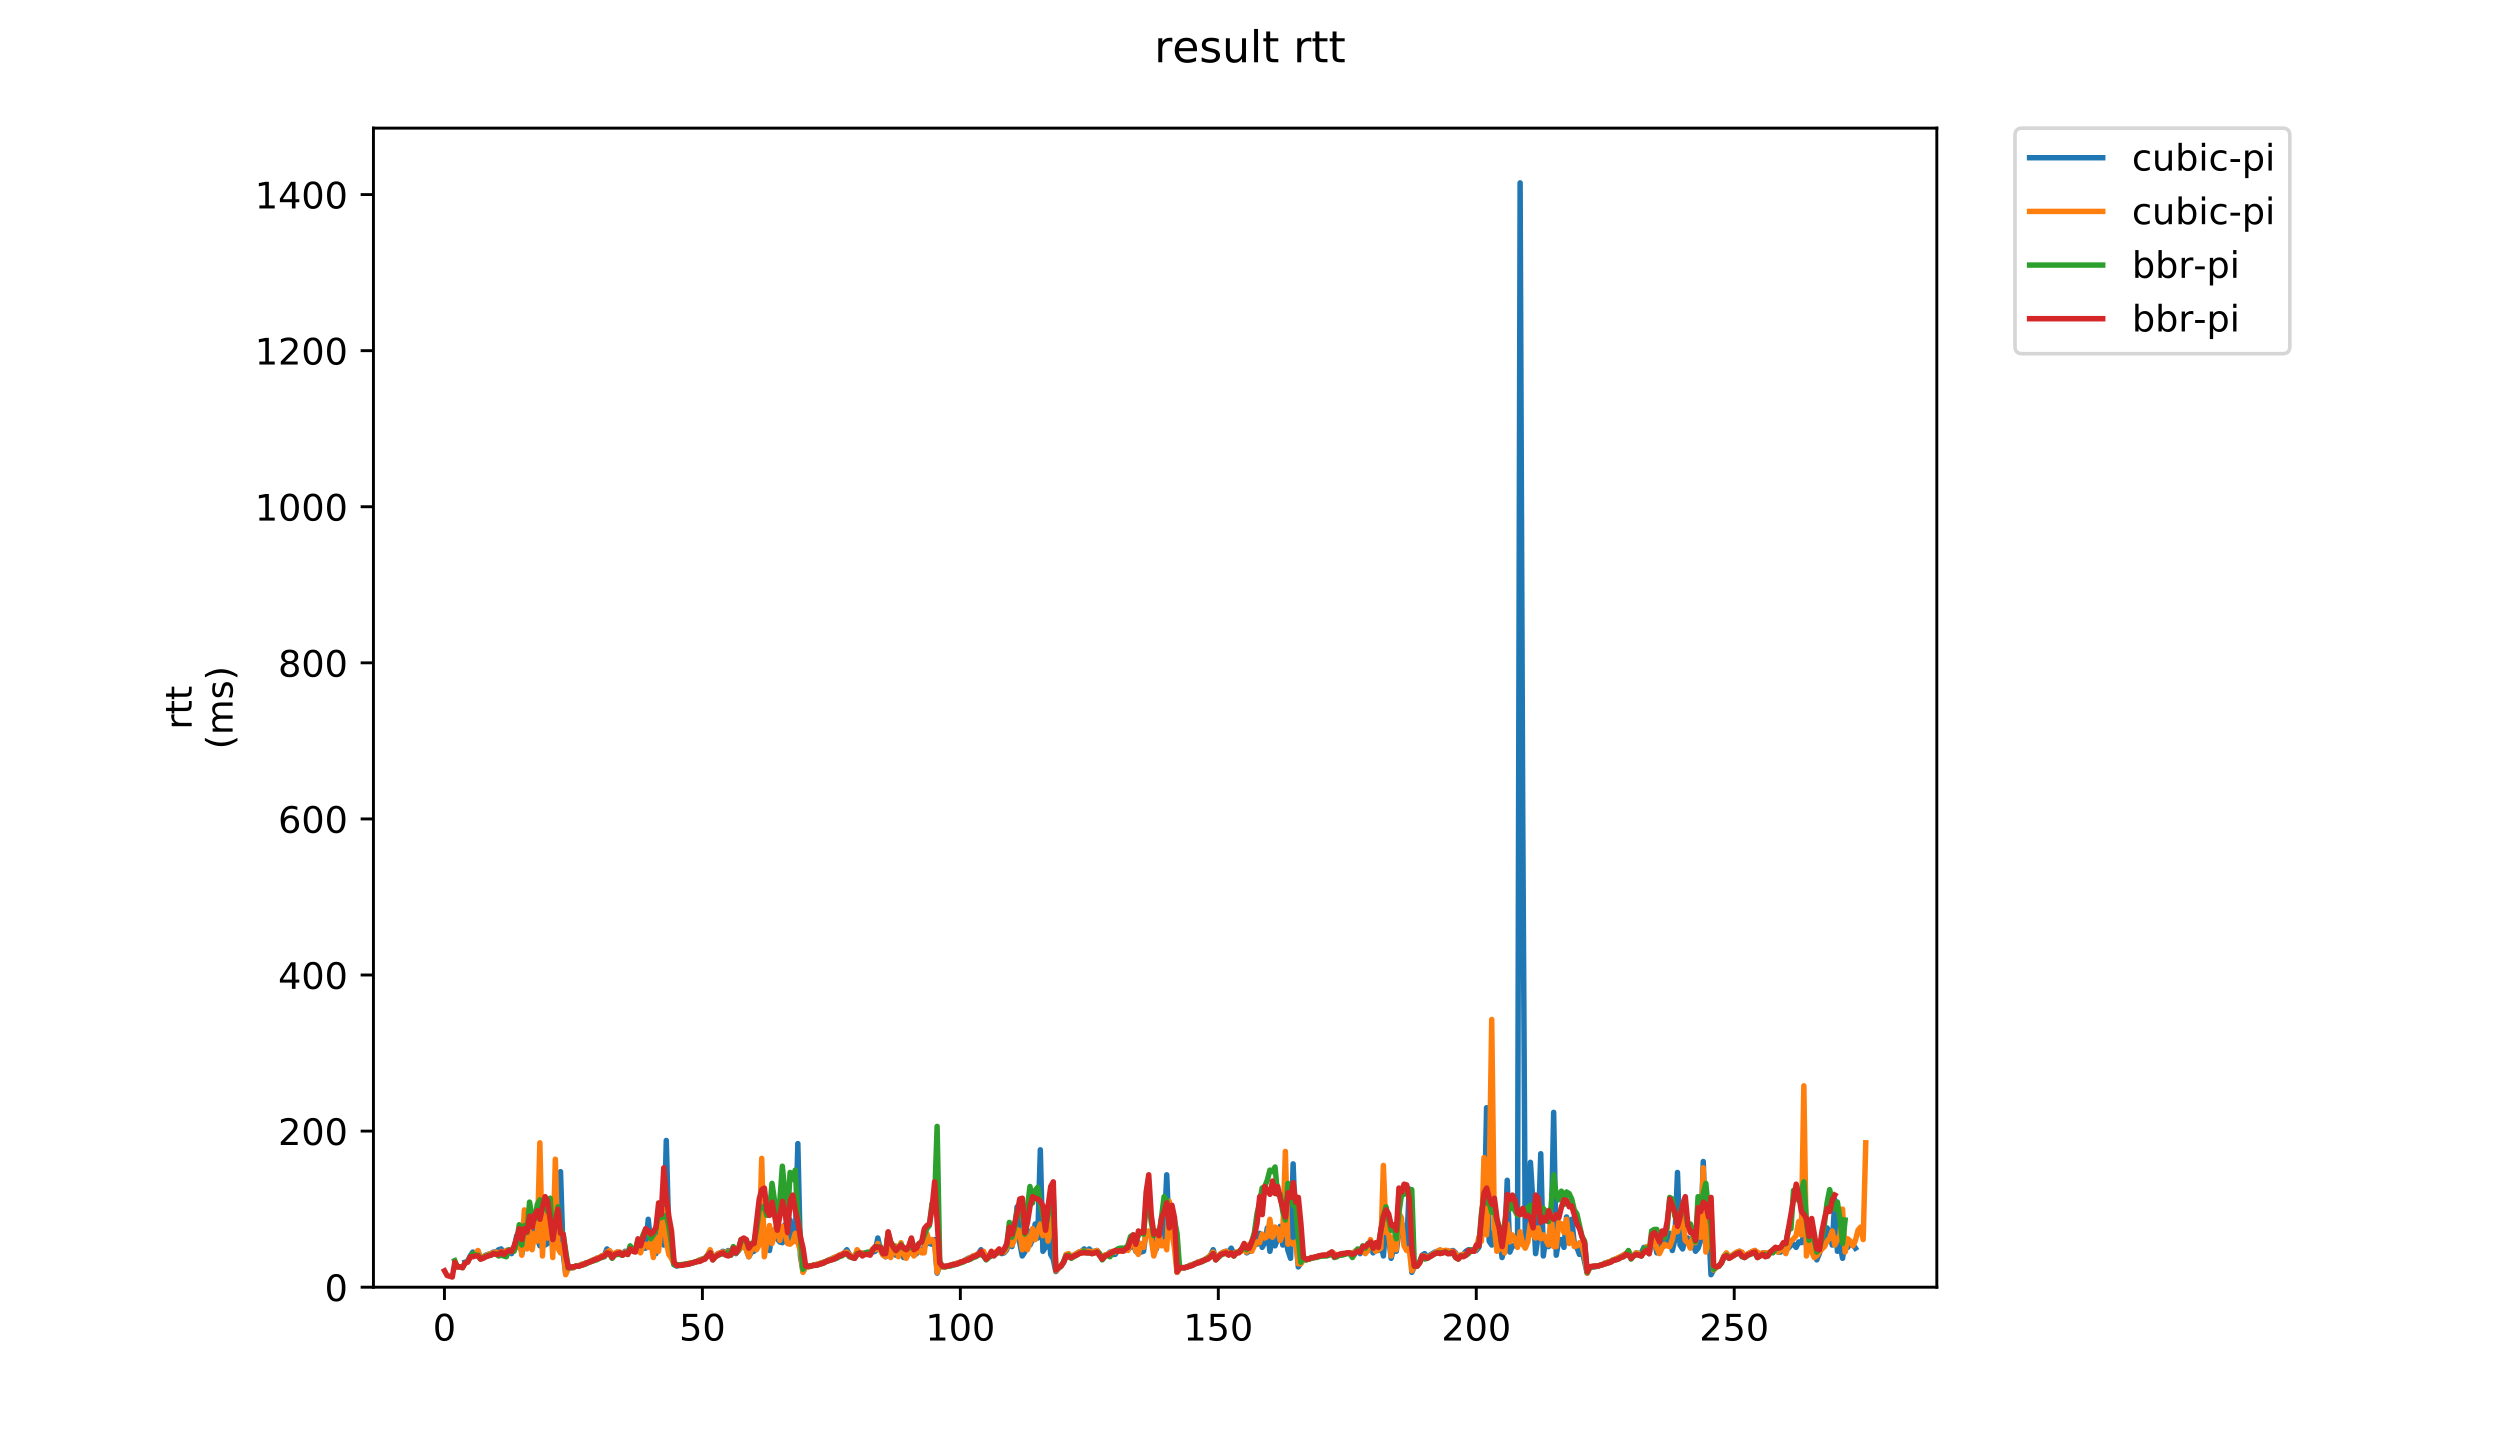 <?xml version="1.0" encoding="utf-8" standalone="no"?>
<!DOCTYPE svg PUBLIC "-//W3C//DTD SVG 1.1//EN"
  "http://www.w3.org/Graphics/SVG/1.1/DTD/svg11.dtd">
<!-- Created with matplotlib (https://matplotlib.org/) -->
<svg height="396pt" version="1.1" viewBox="0 0 684 396" width="684pt" xmlns="http://www.w3.org/2000/svg" xmlns:xlink="http://www.w3.org/1999/xlink">
 <defs>
  <style type="text/css">
*{stroke-linecap:butt;stroke-linejoin:round;}
  </style>
 </defs>
 <g id="figure_1">
  <g id="patch_1">
   <path d="M 0 396 
L 684 396 
L 684 0 
L 0 0 
z
" style="fill:#ffffff;"/>
  </g>
  <g id="axes_1">
   <g id="patch_2">
    <path d="M 102.175 352.174 
L 529.913 352.174 
L 529.913 35.062 
L 102.175 35.062 
z
" style="fill:#ffffff;"/>
   </g>
   <g id="matplotlib.axis_1">
    <g id="xtick_1">
     <g id="line2d_1">
      <defs>
       <path d="M 0 0 
L 0 3.5 
" id="m919dee6bfd" style="stroke:#000000;stroke-width:0.8;"/>
      </defs>
      <g>
       <use style="stroke:#000000;stroke-width:0.8;" x="121.598" xlink:href="#m919dee6bfd" y="352.174"/>
      </g>
     </g>
     <g id="text_1">
      <!-- 0 -->
      <defs>
       <path d="M 31.781 66.406 
Q 24.172 66.406 20.328 58.906 
Q 16.5 51.422 16.5 36.375 
Q 16.5 21.391 20.328 13.891 
Q 24.172 6.391 31.781 6.391 
Q 39.453 6.391 43.281 13.891 
Q 47.125 21.391 47.125 36.375 
Q 47.125 51.422 43.281 58.906 
Q 39.453 66.406 31.781 66.406 
z
M 31.781 74.219 
Q 44.047 74.219 50.516 64.516 
Q 56.984 54.828 56.984 36.375 
Q 56.984 17.969 50.516 8.266 
Q 44.047 -1.422 31.781 -1.422 
Q 19.531 -1.422 13.062 8.266 
Q 6.594 17.969 6.594 36.375 
Q 6.594 54.828 13.062 64.516 
Q 19.531 74.219 31.781 74.219 
z
" id="DejaVuSans-48"/>
      </defs>
      <g transform="translate(118.417 366.773)scale(0.1 -0.1)">
       <use xlink:href="#DejaVuSans-48"/>
      </g>
     </g>
    </g>
    <g id="xtick_2">
     <g id="line2d_2">
      <g>
       <use style="stroke:#000000;stroke-width:0.8;" x="192.175" xlink:href="#m919dee6bfd" y="352.174"/>
      </g>
     </g>
     <g id="text_2">
      <!-- 50 -->
      <defs>
       <path d="M 10.797 72.906 
L 49.516 72.906 
L 49.516 64.594 
L 19.828 64.594 
L 19.828 46.734 
Q 21.969 47.469 24.109 47.828 
Q 26.266 48.188 28.422 48.188 
Q 40.625 48.188 47.75 41.5 
Q 54.891 34.812 54.891 23.391 
Q 54.891 11.625 47.562 5.094 
Q 40.234 -1.422 26.906 -1.422 
Q 22.312 -1.422 17.547 -0.641 
Q 12.797 0.141 7.719 1.703 
L 7.719 11.625 
Q 12.109 9.234 16.797 8.062 
Q 21.484 6.891 26.703 6.891 
Q 35.156 6.891 40.078 11.328 
Q 45.016 15.766 45.016 23.391 
Q 45.016 31 40.078 35.438 
Q 35.156 39.891 26.703 39.891 
Q 22.75 39.891 18.812 39.016 
Q 14.891 38.141 10.797 36.281 
z
" id="DejaVuSans-53"/>
      </defs>
      <g transform="translate(185.813 366.773)scale(0.1 -0.1)">
       <use xlink:href="#DejaVuSans-53"/>
       <use x="63.623" xlink:href="#DejaVuSans-48"/>
      </g>
     </g>
    </g>
    <g id="xtick_3">
     <g id="line2d_3">
      <g>
       <use style="stroke:#000000;stroke-width:0.8;" x="262.752" xlink:href="#m919dee6bfd" y="352.174"/>
      </g>
     </g>
     <g id="text_3">
      <!-- 100 -->
      <defs>
       <path d="M 12.406 8.297 
L 28.516 8.297 
L 28.516 63.922 
L 10.984 60.406 
L 10.984 69.391 
L 28.422 72.906 
L 38.281 72.906 
L 38.281 8.297 
L 54.391 8.297 
L 54.391 0 
L 12.406 0 
z
" id="DejaVuSans-49"/>
      </defs>
      <g transform="translate(253.209 366.773)scale(0.1 -0.1)">
       <use xlink:href="#DejaVuSans-49"/>
       <use x="63.623" xlink:href="#DejaVuSans-48"/>
       <use x="127.246" xlink:href="#DejaVuSans-48"/>
      </g>
     </g>
    </g>
    <g id="xtick_4">
     <g id="line2d_4">
      <g>
       <use style="stroke:#000000;stroke-width:0.8;" x="333.329" xlink:href="#m919dee6bfd" y="352.174"/>
      </g>
     </g>
     <g id="text_4">
      <!-- 150 -->
      <g transform="translate(323.785 366.773)scale(0.1 -0.1)">
       <use xlink:href="#DejaVuSans-49"/>
       <use x="63.623" xlink:href="#DejaVuSans-53"/>
       <use x="127.246" xlink:href="#DejaVuSans-48"/>
      </g>
     </g>
    </g>
    <g id="xtick_5">
     <g id="line2d_5">
      <g>
       <use style="stroke:#000000;stroke-width:0.8;" x="403.906" xlink:href="#m919dee6bfd" y="352.174"/>
      </g>
     </g>
     <g id="text_5">
      <!-- 200 -->
      <defs>
       <path d="M 19.188 8.297 
L 53.609 8.297 
L 53.609 0 
L 7.328 0 
L 7.328 8.297 
Q 12.938 14.109 22.625 23.891 
Q 32.328 33.688 34.812 36.531 
Q 39.547 41.844 41.422 45.531 
Q 43.312 49.219 43.312 52.781 
Q 43.312 58.594 39.234 62.25 
Q 35.156 65.922 28.609 65.922 
Q 23.969 65.922 18.812 64.312 
Q 13.672 62.703 7.812 59.422 
L 7.812 69.391 
Q 13.766 71.781 18.938 73 
Q 24.125 74.219 28.422 74.219 
Q 39.75 74.219 46.484 68.547 
Q 53.219 62.891 53.219 53.422 
Q 53.219 48.922 51.531 44.891 
Q 49.859 40.875 45.406 35.406 
Q 44.188 33.984 37.641 27.219 
Q 31.109 20.453 19.188 8.297 
z
" id="DejaVuSans-50"/>
      </defs>
      <g transform="translate(394.362 366.773)scale(0.1 -0.1)">
       <use xlink:href="#DejaVuSans-50"/>
       <use x="63.623" xlink:href="#DejaVuSans-48"/>
       <use x="127.246" xlink:href="#DejaVuSans-48"/>
      </g>
     </g>
    </g>
    <g id="xtick_6">
     <g id="line2d_6">
      <g>
       <use style="stroke:#000000;stroke-width:0.8;" x="474.483" xlink:href="#m919dee6bfd" y="352.174"/>
      </g>
     </g>
     <g id="text_6">
      <!-- 250 -->
      <g transform="translate(464.939 366.773)scale(0.1 -0.1)">
       <use xlink:href="#DejaVuSans-50"/>
       <use x="63.623" xlink:href="#DejaVuSans-53"/>
       <use x="127.246" xlink:href="#DejaVuSans-48"/>
      </g>
     </g>
    </g>
   </g>
   <g id="matplotlib.axis_2">
    <g id="ytick_1">
     <g id="line2d_7">
      <defs>
       <path d="M 0 0 
L -3.5 0 
" id="me4db4a87aa" style="stroke:#000000;stroke-width:0.8;"/>
      </defs>
      <g>
       <use style="stroke:#000000;stroke-width:0.8;" x="102.175" xlink:href="#me4db4a87aa" y="352.174"/>
      </g>
     </g>
     <g id="text_7">
      <!-- 0 -->
      <g transform="translate(88.813 355.973)scale(0.1 -0.1)">
       <use xlink:href="#DejaVuSans-48"/>
      </g>
     </g>
    </g>
    <g id="ytick_2">
     <g id="line2d_8">
      <g>
       <use style="stroke:#000000;stroke-width:0.8;" x="102.175" xlink:href="#me4db4a87aa" y="309.468"/>
      </g>
     </g>
     <g id="text_8">
      <!-- 200 -->
      <g transform="translate(76.088 313.268)scale(0.1 -0.1)">
       <use xlink:href="#DejaVuSans-50"/>
       <use x="63.623" xlink:href="#DejaVuSans-48"/>
       <use x="127.246" xlink:href="#DejaVuSans-48"/>
      </g>
     </g>
    </g>
    <g id="ytick_3">
     <g id="line2d_9">
      <g>
       <use style="stroke:#000000;stroke-width:0.8;" x="102.175" xlink:href="#me4db4a87aa" y="266.763"/>
      </g>
     </g>
     <g id="text_9">
      <!-- 400 -->
      <defs>
       <path d="M 37.797 64.312 
L 12.891 25.391 
L 37.797 25.391 
z
M 35.203 72.906 
L 47.609 72.906 
L 47.609 25.391 
L 58.016 25.391 
L 58.016 17.188 
L 47.609 17.188 
L 47.609 0 
L 37.797 0 
L 37.797 17.188 
L 4.891 17.188 
L 4.891 26.703 
z
" id="DejaVuSans-52"/>
      </defs>
      <g transform="translate(76.088 270.562)scale(0.1 -0.1)">
       <use xlink:href="#DejaVuSans-52"/>
       <use x="63.623" xlink:href="#DejaVuSans-48"/>
       <use x="127.246" xlink:href="#DejaVuSans-48"/>
      </g>
     </g>
    </g>
    <g id="ytick_4">
     <g id="line2d_10">
      <g>
       <use style="stroke:#000000;stroke-width:0.8;" x="102.175" xlink:href="#me4db4a87aa" y="224.057"/>
      </g>
     </g>
     <g id="text_10">
      <!-- 600 -->
      <defs>
       <path d="M 33.016 40.375 
Q 26.375 40.375 22.484 35.828 
Q 18.609 31.297 18.609 23.391 
Q 18.609 15.531 22.484 10.953 
Q 26.375 6.391 33.016 6.391 
Q 39.656 6.391 43.531 10.953 
Q 47.406 15.531 47.406 23.391 
Q 47.406 31.297 43.531 35.828 
Q 39.656 40.375 33.016 40.375 
z
M 52.594 71.297 
L 52.594 62.312 
Q 48.875 64.062 45.094 64.984 
Q 41.312 65.922 37.594 65.922 
Q 27.828 65.922 22.672 59.328 
Q 17.531 52.734 16.797 39.406 
Q 19.672 43.656 24.016 45.922 
Q 28.375 48.188 33.594 48.188 
Q 44.578 48.188 50.953 41.516 
Q 57.328 34.859 57.328 23.391 
Q 57.328 12.156 50.688 5.359 
Q 44.047 -1.422 33.016 -1.422 
Q 20.359 -1.422 13.672 8.266 
Q 6.984 17.969 6.984 36.375 
Q 6.984 53.656 15.188 63.938 
Q 23.391 74.219 37.203 74.219 
Q 40.922 74.219 44.703 73.484 
Q 48.484 72.75 52.594 71.297 
z
" id="DejaVuSans-54"/>
      </defs>
      <g transform="translate(76.088 227.856)scale(0.1 -0.1)">
       <use xlink:href="#DejaVuSans-54"/>
       <use x="63.623" xlink:href="#DejaVuSans-48"/>
       <use x="127.246" xlink:href="#DejaVuSans-48"/>
      </g>
     </g>
    </g>
    <g id="ytick_5">
     <g id="line2d_11">
      <g>
       <use style="stroke:#000000;stroke-width:0.8;" x="102.175" xlink:href="#me4db4a87aa" y="181.351"/>
      </g>
     </g>
     <g id="text_11">
      <!-- 800 -->
      <defs>
       <path d="M 31.781 34.625 
Q 24.75 34.625 20.719 30.859 
Q 16.703 27.094 16.703 20.516 
Q 16.703 13.922 20.719 10.156 
Q 24.75 6.391 31.781 6.391 
Q 38.812 6.391 42.859 10.172 
Q 46.922 13.969 46.922 20.516 
Q 46.922 27.094 42.891 30.859 
Q 38.875 34.625 31.781 34.625 
z
M 21.922 38.812 
Q 15.578 40.375 12.031 44.719 
Q 8.5 49.078 8.5 55.328 
Q 8.5 64.062 14.719 69.141 
Q 20.953 74.219 31.781 74.219 
Q 42.672 74.219 48.875 69.141 
Q 55.078 64.062 55.078 55.328 
Q 55.078 49.078 51.531 44.719 
Q 48 40.375 41.703 38.812 
Q 48.828 37.156 52.797 32.312 
Q 56.781 27.484 56.781 20.516 
Q 56.781 9.906 50.312 4.234 
Q 43.844 -1.422 31.781 -1.422 
Q 19.734 -1.422 13.25 4.234 
Q 6.781 9.906 6.781 20.516 
Q 6.781 27.484 10.781 32.312 
Q 14.797 37.156 21.922 38.812 
z
M 18.312 54.391 
Q 18.312 48.734 21.844 45.562 
Q 25.391 42.391 31.781 42.391 
Q 38.141 42.391 41.719 45.562 
Q 45.312 48.734 45.312 54.391 
Q 45.312 60.062 41.719 63.234 
Q 38.141 66.406 31.781 66.406 
Q 25.391 66.406 21.844 63.234 
Q 18.312 60.062 18.312 54.391 
z
" id="DejaVuSans-56"/>
      </defs>
      <g transform="translate(76.088 185.15)scale(0.1 -0.1)">
       <use xlink:href="#DejaVuSans-56"/>
       <use x="63.623" xlink:href="#DejaVuSans-48"/>
       <use x="127.246" xlink:href="#DejaVuSans-48"/>
      </g>
     </g>
    </g>
    <g id="ytick_6">
     <g id="line2d_12">
      <g>
       <use style="stroke:#000000;stroke-width:0.8;" x="102.175" xlink:href="#me4db4a87aa" y="138.645"/>
      </g>
     </g>
     <g id="text_12">
      <!-- 1000 -->
      <g transform="translate(69.725 142.445)scale(0.1 -0.1)">
       <use xlink:href="#DejaVuSans-49"/>
       <use x="63.623" xlink:href="#DejaVuSans-48"/>
       <use x="127.246" xlink:href="#DejaVuSans-48"/>
       <use x="190.869" xlink:href="#DejaVuSans-48"/>
      </g>
     </g>
    </g>
    <g id="ytick_7">
     <g id="line2d_13">
      <g>
       <use style="stroke:#000000;stroke-width:0.8;" x="102.175" xlink:href="#me4db4a87aa" y="95.94"/>
      </g>
     </g>
     <g id="text_13">
      <!-- 1200 -->
      <g transform="translate(69.725 99.739)scale(0.1 -0.1)">
       <use xlink:href="#DejaVuSans-49"/>
       <use x="63.623" xlink:href="#DejaVuSans-50"/>
       <use x="127.246" xlink:href="#DejaVuSans-48"/>
       <use x="190.869" xlink:href="#DejaVuSans-48"/>
      </g>
     </g>
    </g>
    <g id="ytick_8">
     <g id="line2d_14">
      <g>
       <use style="stroke:#000000;stroke-width:0.8;" x="102.175" xlink:href="#me4db4a87aa" y="53.234"/>
      </g>
     </g>
     <g id="text_14">
      <!-- 1400 -->
      <g transform="translate(69.725 57.033)scale(0.1 -0.1)">
       <use xlink:href="#DejaVuSans-49"/>
       <use x="63.623" xlink:href="#DejaVuSans-52"/>
       <use x="127.246" xlink:href="#DejaVuSans-48"/>
       <use x="190.869" xlink:href="#DejaVuSans-48"/>
      </g>
     </g>
    </g>
    <g id="text_15">
     <!-- rtt -->
     <defs>
      <path d="M 41.109 46.297 
Q 39.594 47.172 37.812 47.578 
Q 36.031 48 33.891 48 
Q 26.266 48 22.188 43.047 
Q 18.109 38.094 18.109 28.812 
L 18.109 0 
L 9.078 0 
L 9.078 54.688 
L 18.109 54.688 
L 18.109 46.188 
Q 20.953 51.172 25.484 53.578 
Q 30.031 56 36.531 56 
Q 37.453 56 38.578 55.875 
Q 39.703 55.766 41.062 55.516 
z
" id="DejaVuSans-114"/>
      <path d="M 18.312 70.219 
L 18.312 54.688 
L 36.812 54.688 
L 36.812 47.703 
L 18.312 47.703 
L 18.312 18.016 
Q 18.312 11.328 20.141 9.422 
Q 21.969 7.516 27.594 7.516 
L 36.812 7.516 
L 36.812 0 
L 27.594 0 
Q 17.188 0 13.234 3.875 
Q 9.281 7.766 9.281 18.016 
L 9.281 47.703 
L 2.688 47.703 
L 2.688 54.688 
L 9.281 54.688 
L 9.281 70.219 
z
" id="DejaVuSans-116"/>
     </defs>
     <g transform="translate(52.448 199.594)rotate(-90)scale(0.1 -0.1)">
      <use xlink:href="#DejaVuSans-114"/>
      <use x="41.113" xlink:href="#DejaVuSans-116"/>
      <use x="80.322" xlink:href="#DejaVuSans-116"/>
     </g>
     <!-- (ms) -->
     <defs>
      <path d="M 31 75.875 
Q 24.469 64.656 21.281 53.656 
Q 18.109 42.672 18.109 31.391 
Q 18.109 20.125 21.312 9.062 
Q 24.516 -2 31 -13.188 
L 23.188 -13.188 
Q 15.875 -1.703 12.234 9.375 
Q 8.594 20.453 8.594 31.391 
Q 8.594 42.281 12.203 53.312 
Q 15.828 64.359 23.188 75.875 
z
" id="DejaVuSans-40"/>
      <path d="M 52 44.188 
Q 55.375 50.25 60.062 53.125 
Q 64.75 56 71.094 56 
Q 79.641 56 84.281 50.016 
Q 88.922 44.047 88.922 33.016 
L 88.922 0 
L 79.891 0 
L 79.891 32.719 
Q 79.891 40.578 77.094 44.375 
Q 74.312 48.188 68.609 48.188 
Q 61.625 48.188 57.562 43.547 
Q 53.516 38.922 53.516 30.906 
L 53.516 0 
L 44.484 0 
L 44.484 32.719 
Q 44.484 40.625 41.703 44.406 
Q 38.922 48.188 33.109 48.188 
Q 26.219 48.188 22.156 43.531 
Q 18.109 38.875 18.109 30.906 
L 18.109 0 
L 9.078 0 
L 9.078 54.688 
L 18.109 54.688 
L 18.109 46.188 
Q 21.188 51.219 25.484 53.609 
Q 29.781 56 35.688 56 
Q 41.656 56 45.828 52.969 
Q 50 49.953 52 44.188 
z
" id="DejaVuSans-109"/>
      <path d="M 44.281 53.078 
L 44.281 44.578 
Q 40.484 46.531 36.375 47.5 
Q 32.281 48.484 27.875 48.484 
Q 21.188 48.484 17.844 46.438 
Q 14.5 44.391 14.5 40.281 
Q 14.5 37.156 16.891 35.375 
Q 19.281 33.594 26.516 31.984 
L 29.594 31.297 
Q 39.156 29.25 43.188 25.516 
Q 47.219 21.781 47.219 15.094 
Q 47.219 7.469 41.188 3.016 
Q 35.156 -1.422 24.609 -1.422 
Q 20.219 -1.422 15.453 -0.562 
Q 10.688 0.297 5.422 2 
L 5.422 11.281 
Q 10.406 8.688 15.234 7.391 
Q 20.062 6.109 24.812 6.109 
Q 31.156 6.109 34.562 8.281 
Q 37.984 10.453 37.984 14.406 
Q 37.984 18.062 35.516 20.016 
Q 33.062 21.969 24.703 23.781 
L 21.578 24.516 
Q 13.234 26.266 9.516 29.906 
Q 5.812 33.547 5.812 39.891 
Q 5.812 47.609 11.281 51.797 
Q 16.75 56 26.812 56 
Q 31.781 56 36.172 55.266 
Q 40.578 54.547 44.281 53.078 
z
" id="DejaVuSans-115"/>
      <path d="M 8.016 75.875 
L 15.828 75.875 
Q 23.141 64.359 26.781 53.312 
Q 30.422 42.281 30.422 31.391 
Q 30.422 20.453 26.781 9.375 
Q 23.141 -1.703 15.828 -13.188 
L 8.016 -13.188 
Q 14.5 -2 17.703 9.062 
Q 20.906 20.125 20.906 31.391 
Q 20.906 42.672 17.703 53.656 
Q 14.5 64.656 8.016 75.875 
z
" id="DejaVuSans-41"/>
     </defs>
     <g transform="translate(63.646 204.995)rotate(-90)scale(0.1 -0.1)">
      <use xlink:href="#DejaVuSans-40"/>
      <use x="39.014" xlink:href="#DejaVuSans-109"/>
      <use x="136.426" xlink:href="#DejaVuSans-115"/>
      <use x="188.525" xlink:href="#DejaVuSans-41"/>
     </g>
    </g>
   </g>
   <g id="line2d_15">
    <path clip-path="url(#p8e5fc54a5f)" d="M 127.244 345.341 
L 127.95 345.128 
L 128.656 343.633 
L 129.362 342.565 
L 130.068 343.206 
L 130.773 342.352 
L 131.479 344.274 
L 132.891 343.419 
L 134.302 342.992 
L 135.008 342.565 
L 135.714 342.565 
L 136.419 341.925 
L 137.125 341.711 
L 137.831 343.419 
L 138.537 342.138 
L 139.243 342.138 
L 139.948 342.992 
L 140.654 341.711 
L 141.36 338.081 
L 142.066 337.868 
L 142.771 342.992 
L 143.477 339.789 
L 144.183 337.868 
L 144.889 339.149 
L 145.594 335.946 
L 146.3 337.868 
L 147.006 338.935 
L 147.712 340.857 
L 148.418 337.014 
L 149.123 340.644 
L 149.829 340.217 
L 150.535 335.732 
L 151.241 340.857 
L 151.946 339.576 
L 152.652 340.217 
L 153.358 320.572 
L 154.064 342.779 
L 154.769 348.331 
L 155.475 347.049 
L 156.181 346.836 
L 156.887 346.836 
L 157.593 346.409 
L 158.298 346.409 
L 159.004 345.982 
L 161.121 345.341 
L 161.827 344.914 
L 162.533 344.701 
L 163.239 344.274 
L 163.945 344.06 
L 164.65 343.633 
L 165.356 343.419 
L 166.062 341.711 
L 166.768 342.565 
L 167.473 343.847 
L 168.179 342.992 
L 168.885 342.565 
L 169.591 342.779 
L 170.296 343.419 
L 171.002 342.352 
L 171.708 343.206 
L 172.414 341.284 
L 173.12 342.138 
L 173.825 342.352 
L 174.531 340.857 
L 175.237 341.284 
L 175.943 341.498 
L 176.648 341.498 
L 177.354 333.597 
L 178.06 340.43 
L 178.766 340.857 
L 179.471 342.992 
L 180.177 335.946 
L 180.883 334.878 
L 181.589 340.644 
L 182.295 312.031 
L 183 338.722 
L 183.706 342.992 
L 184.412 345.982 
L 185.118 346.409 
L 185.823 346.195 
L 186.529 346.195 
L 187.941 345.768 
L 188.646 345.768 
L 190.764 345.128 
L 191.47 344.701 
L 192.881 344.274 
L 193.587 343.419 
L 194.293 342.352 
L 194.998 343.633 
L 195.704 343.633 
L 196.41 342.992 
L 197.116 342.779 
L 197.821 342.352 
L 198.527 342.779 
L 199.233 342.138 
L 199.939 343.419 
L 200.645 341.284 
L 201.35 342.992 
L 202.762 341.284 
L 203.468 339.789 
L 204.879 343.847 
L 205.585 342.565 
L 206.291 342.352 
L 206.996 339.362 
L 207.702 335.519 
L 208.408 339.149 
L 209.114 338.722 
L 209.82 340.644 
L 210.525 342.138 
L 211.231 337.654 
L 211.937 336.373 
L 212.643 338.935 
L 213.348 339.789 
L 214.054 340.003 
L 214.76 335.092 
L 215.466 340.003 
L 216.171 333.811 
L 216.877 339.576 
L 217.583 339.576 
L 218.289 312.885 
L 218.995 343.633 
L 219.7 347.904 
L 220.406 346.622 
L 221.112 346.622 
L 223.229 345.982 
L 223.935 345.982 
L 224.641 345.555 
L 226.052 345.128 
L 226.758 344.701 
L 227.464 344.487 
L 228.17 344.06 
L 228.875 343.847 
L 229.581 343.419 
L 230.287 343.206 
L 230.993 342.779 
L 231.698 341.925 
L 232.404 343.206 
L 233.11 343.847 
L 233.816 343.847 
L 234.521 342.992 
L 235.933 342.992 
L 236.639 342.779 
L 238.05 342.779 
L 239.462 342.352 
L 240.168 338.722 
L 240.873 341.925 
L 241.579 342.352 
L 242.285 343.847 
L 242.991 340.003 
L 243.696 341.071 
L 244.402 342.565 
L 245.108 343.419 
L 245.814 342.138 
L 246.52 341.711 
L 247.225 344.06 
L 247.931 343.633 
L 248.637 342.992 
L 249.343 341.284 
L 250.048 343.419 
L 250.754 342.992 
L 251.46 342.138 
L 252.166 342.352 
L 253.577 340.003 
L 254.989 340.43 
L 255.695 339.149 
L 256.4 348.331 
L 257.106 345.982 
L 257.812 346.622 
L 258.518 346.622 
L 263.458 345.128 
L 264.87 344.274 
L 265.575 344.06 
L 266.281 343.633 
L 266.987 343.419 
L 267.693 342.992 
L 268.398 341.925 
L 269.104 342.779 
L 269.81 344.274 
L 270.516 343.633 
L 271.221 343.206 
L 271.927 343.206 
L 272.633 342.779 
L 273.339 342.565 
L 274.045 342.992 
L 274.75 342.779 
L 275.456 341.925 
L 276.162 338.081 
L 276.868 341.071 
L 277.573 337.014 
L 278.279 330.181 
L 278.985 340.003 
L 279.691 343.633 
L 280.396 342.565 
L 281.102 336.587 
L 281.808 340.644 
L 282.514 339.149 
L 283.22 334.878 
L 283.925 338.722 
L 284.631 314.593 
L 285.337 342.352 
L 286.043 341.284 
L 286.748 332.102 
L 287.454 343.206 
L 288.16 344.487 
L 288.866 347.904 
L 289.572 347.049 
L 290.277 346.409 
L 290.983 345.341 
L 291.689 343.419 
L 292.395 343.847 
L 293.1 344.06 
L 293.806 343.419 
L 295.218 342.565 
L 295.923 342.352 
L 296.629 341.711 
L 297.335 342.352 
L 298.041 341.711 
L 298.747 342.565 
L 300.158 342.138 
L 301.57 344.274 
L 302.275 343.419 
L 302.981 343.206 
L 303.687 342.565 
L 304.393 343.206 
L 305.098 343.206 
L 305.804 342.138 
L 306.51 341.925 
L 307.216 342.138 
L 307.922 342.138 
L 308.627 341.498 
L 309.333 341.284 
L 310.039 340.003 
L 310.745 342.352 
L 311.45 340.003 
L 312.156 342.565 
L 312.862 342.352 
L 313.568 337.014 
L 314.273 337.654 
L 314.979 337.014 
L 315.685 341.711 
L 316.391 341.711 
L 317.097 339.149 
L 317.802 339.789 
L 318.508 337.441 
L 319.214 321.426 
L 319.92 338.295 
L 320.625 332.957 
L 321.331 336.373 
L 322.037 348.117 
L 322.743 347.049 
L 323.448 346.836 
L 324.154 346.836 
L 324.86 346.622 
L 325.566 346.195 
L 326.977 345.768 
L 327.683 345.341 
L 329.095 344.914 
L 330.506 344.06 
L 331.212 343.419 
L 331.918 341.925 
L 332.623 344.274 
L 334.035 342.992 
L 334.741 342.565 
L 335.447 342.352 
L 336.152 342.565 
L 336.858 341.498 
L 337.564 342.992 
L 338.975 342.565 
L 339.681 341.711 
L 340.387 341.284 
L 341.093 342.779 
L 342.504 341.925 
L 343.21 340.003 
L 343.916 340.43 
L 344.622 337.441 
L 345.327 341.284 
L 346.033 340.003 
L 346.739 335.946 
L 347.445 342.352 
L 348.15 338.935 
L 348.856 340.857 
L 349.562 338.935 
L 350.268 335.519 
L 350.973 340.644 
L 351.679 338.508 
L 352.385 342.138 
L 353.091 344.274 
L 353.797 318.437 
L 354.502 336.8 
L 355.208 346.622 
L 356.62 344.487 
L 357.325 344.701 
L 360.854 343.633 
L 361.56 343.633 
L 362.266 343.419 
L 362.972 343.419 
L 364.383 342.565 
L 365.089 343.206 
L 365.795 343.419 
L 367.206 342.992 
L 367.912 342.992 
L 368.618 342.779 
L 369.323 342.779 
L 370.029 343.419 
L 370.735 342.352 
L 371.441 342.138 
L 372.147 342.992 
L 372.852 341.498 
L 373.558 342.138 
L 374.264 342.138 
L 374.97 340.644 
L 375.675 342.779 
L 376.381 341.711 
L 377.087 342.138 
L 377.793 340.003 
L 378.498 343.633 
L 379.204 334.878 
L 379.91 338.081 
L 380.616 344.274 
L 381.322 341.498 
L 382.027 342.352 
L 382.733 337.014 
L 383.439 335.946 
L 384.145 335.305 
L 384.85 341.284 
L 385.556 325.27 
L 386.262 348.117 
L 386.968 346.622 
L 387.673 346.409 
L 388.379 345.341 
L 389.085 343.419 
L 389.791 342.992 
L 390.497 344.06 
L 391.202 343.419 
L 392.614 342.565 
L 393.32 342.352 
L 394.731 342.352 
L 395.437 342.138 
L 396.143 342.565 
L 397.554 342.138 
L 398.26 342.779 
L 398.966 344.274 
L 399.672 343.419 
L 400.377 343.206 
L 401.083 342.352 
L 401.789 341.925 
L 403.2 342.352 
L 403.906 342.138 
L 404.612 341.284 
L 405.318 337.227 
L 406.024 337.441 
L 406.729 303.063 
L 407.435 339.576 
L 408.141 340.644 
L 408.847 337.014 
L 409.552 337.654 
L 410.258 337.868 
L 410.964 344.06 
L 411.67 341.071 
L 412.375 322.921 
L 413.081 342.565 
L 413.787 340.857 
L 415.199 340.857 
L 415.904 50.031 
L 416.61 221.281 
L 417.316 341.071 
L 418.022 338.935 
L 418.727 318.01 
L 419.433 329.327 
L 420.139 342.992 
L 420.845 338.081 
L 421.55 315.661 
L 422.256 343.633 
L 422.962 338.508 
L 423.668 341.071 
L 424.374 339.362 
L 425.079 304.344 
L 425.785 343.419 
L 426.491 339.149 
L 427.197 339.149 
L 427.902 341.284 
L 428.608 332.957 
L 429.314 339.576 
L 430.02 333.597 
L 430.725 340.217 
L 431.431 341.284 
L 432.137 343.206 
L 432.843 342.138 
L 434.254 348.331 
L 434.96 346.836 
L 435.666 346.622 
L 436.372 346.622 
L 438.489 345.982 
L 439.195 345.555 
L 440.606 345.128 
L 441.312 344.701 
L 442.724 344.274 
L 444.841 342.992 
L 445.547 342.352 
L 446.252 344.06 
L 447.664 342.779 
L 448.37 342.992 
L 449.075 342.779 
L 449.781 341.284 
L 451.193 342.992 
L 451.899 339.362 
L 452.604 339.149 
L 453.31 342.779 
L 454.016 341.925 
L 454.722 338.935 
L 455.427 340.857 
L 456.133 338.508 
L 456.839 337.441 
L 457.545 342.138 
L 458.25 339.149 
L 458.956 320.785 
L 459.662 340.644 
L 460.368 341.711 
L 461.074 338.722 
L 461.779 338.722 
L 462.485 340.217 
L 463.191 340.43 
L 463.897 342.352 
L 464.602 341.498 
L 465.308 339.362 
L 466.014 317.796 
L 466.72 339.576 
L 467.425 334.238 
L 468.131 348.758 
L 468.837 347.477 
L 469.543 346.622 
L 470.249 346.409 
L 470.954 345.555 
L 471.66 343.847 
L 472.366 342.992 
L 473.072 344.06 
L 475.895 342.352 
L 476.6 343.419 
L 477.306 343.633 
L 478.718 342.779 
L 479.424 342.565 
L 480.129 342.138 
L 480.835 343.633 
L 482.247 342.779 
L 482.952 342.779 
L 483.658 342.992 
L 484.364 342.565 
L 485.07 341.925 
L 485.775 341.498 
L 486.481 342.565 
L 487.187 342.565 
L 487.893 341.284 
L 488.599 341.071 
L 489.304 341.498 
L 490.01 340.644 
L 490.716 340.43 
L 491.422 341.284 
L 492.127 339.789 
L 492.833 340.003 
L 493.539 338.081 
L 494.245 340.644 
L 494.95 338.722 
L 495.656 340.43 
L 496.362 341.498 
L 497.068 344.701 
L 497.774 342.992 
L 498.479 340.003 
L 499.185 340.857 
L 499.891 335.946 
L 500.597 337.441 
L 501.302 340.644 
L 502.008 328.259 
L 502.714 342.352 
L 503.42 340.43 
L 504.125 344.274 
L 504.831 339.576 
L 505.537 341.284 
L 506.243 340.003 
L 506.949 340.43 
L 507.654 341.498 
L 507.654 341.498 
" style="fill:none;stroke:#1f77b4;stroke-linecap:square;stroke-width:1.5;"/>
   </g>
   <g id="line2d_16">
    <path clip-path="url(#p8e5fc54a5f)" d="M 130.06 342.992 
L 130.766 342.138 
L 131.472 344.274 
L 132.178 343.847 
L 132.884 343.633 
L 133.589 343.206 
L 135.707 342.565 
L 136.412 343.206 
L 137.118 342.352 
L 137.824 343.419 
L 138.53 342.138 
L 139.236 342.565 
L 139.941 342.352 
L 140.647 341.925 
L 141.353 341.284 
L 142.059 337.014 
L 142.764 343.419 
L 143.47 331.035 
L 144.176 341.711 
L 144.882 336.8 
L 145.587 341.925 
L 146.293 337.441 
L 146.999 339.576 
L 147.705 312.671 
L 148.411 343.633 
L 149.116 331.035 
L 149.822 338.722 
L 150.528 329.967 
L 151.234 344.06 
L 151.939 317.155 
L 152.645 341.498 
L 153.351 342.779 
L 154.057 340.217 
L 154.762 348.758 
L 155.468 347.049 
L 156.174 346.836 
L 156.88 346.836 
L 157.586 346.409 
L 158.291 346.409 
L 158.997 345.982 
L 161.114 345.341 
L 161.82 344.914 
L 162.526 344.701 
L 163.232 344.274 
L 163.937 344.06 
L 164.643 343.633 
L 165.349 343.419 
L 166.055 342.565 
L 166.761 342.138 
L 167.466 342.992 
L 168.172 342.992 
L 168.878 342.565 
L 169.584 342.565 
L 170.289 343.419 
L 170.995 342.565 
L 171.701 343.206 
L 172.407 341.925 
L 173.818 342.352 
L 174.524 340.003 
L 175.23 342.779 
L 175.936 340.857 
L 176.641 340.43 
L 177.347 341.284 
L 178.053 339.576 
L 178.759 344.06 
L 179.464 338.508 
L 180.17 342.352 
L 180.876 335.946 
L 181.582 330.821 
L 182.287 339.789 
L 182.993 343.206 
L 183.699 344.274 
L 184.405 345.768 
L 185.111 346.195 
L 185.816 346.195 
L 186.522 345.982 
L 187.228 345.982 
L 188.639 345.555 
L 189.345 345.555 
L 190.757 345.128 
L 191.462 344.701 
L 192.874 344.274 
L 193.58 343.419 
L 194.286 341.925 
L 194.991 343.847 
L 195.697 343.633 
L 196.403 342.992 
L 197.814 342.565 
L 198.52 342.779 
L 199.226 342.352 
L 199.932 343.419 
L 200.637 341.284 
L 201.343 342.779 
L 202.049 342.138 
L 202.755 341.284 
L 203.461 340.003 
L 204.872 343.847 
L 205.578 341.925 
L 206.284 341.071 
L 206.989 341.925 
L 207.695 340.644 
L 208.401 316.942 
L 209.107 343.847 
L 209.812 340.003 
L 210.518 335.305 
L 211.224 340.217 
L 211.93 337.868 
L 212.636 334.238 
L 213.341 339.362 
L 214.047 335.519 
L 214.753 337.227 
L 215.459 340.217 
L 216.164 340.43 
L 216.87 339.789 
L 217.576 337.441 
L 218.282 340.003 
L 218.987 342.138 
L 219.693 348.117 
L 220.399 346.622 
L 221.105 346.622 
L 226.045 345.128 
L 226.751 344.701 
L 227.457 344.487 
L 228.162 344.06 
L 228.868 343.847 
L 229.574 343.419 
L 230.28 343.206 
L 230.986 342.779 
L 231.691 342.565 
L 233.103 343.847 
L 233.809 343.847 
L 234.514 341.925 
L 235.22 342.992 
L 235.926 342.779 
L 236.632 342.992 
L 237.337 342.992 
L 238.043 342.779 
L 238.749 341.711 
L 239.455 341.925 
L 240.161 340.217 
L 240.866 342.138 
L 241.572 343.419 
L 242.278 343.847 
L 242.984 338.081 
L 243.689 344.06 
L 245.101 340.857 
L 245.807 343.847 
L 246.512 340.003 
L 247.218 342.992 
L 247.924 344.274 
L 249.336 341.284 
L 250.041 343.633 
L 250.747 342.565 
L 251.453 341.711 
L 252.159 342.779 
L 252.864 342.779 
L 253.57 337.441 
L 254.276 339.789 
L 254.982 339.149 
L 255.688 339.789 
L 256.393 348.117 
L 257.099 345.555 
L 257.805 346.622 
L 258.511 346.622 
L 263.451 345.128 
L 264.157 344.701 
L 264.863 344.487 
L 266.274 343.633 
L 266.98 343.419 
L 268.391 342.565 
L 269.097 342.352 
L 269.803 344.274 
L 270.509 343.633 
L 271.214 342.779 
L 271.92 343.206 
L 272.626 342.352 
L 273.332 342.779 
L 274.038 342.138 
L 274.743 342.565 
L 275.449 341.498 
L 276.155 338.722 
L 276.861 340.644 
L 277.566 339.362 
L 278.272 336.373 
L 278.978 336.8 
L 279.684 341.925 
L 280.389 335.519 
L 281.095 341.925 
L 281.801 340.003 
L 282.507 336.16 
L 283.213 339.149 
L 283.918 336.8 
L 284.624 334.878 
L 285.33 338.081 
L 286.036 332.743 
L 286.741 339.576 
L 287.447 336.587 
L 288.153 326.124 
L 288.859 347.69 
L 290.27 346.409 
L 290.976 345.341 
L 291.682 343.206 
L 292.388 342.992 
L 293.093 343.847 
L 295.211 342.565 
L 295.916 342.352 
L 298.034 342.352 
L 298.739 342.565 
L 300.151 342.138 
L 300.857 342.992 
L 301.563 344.06 
L 302.268 343.419 
L 302.974 343.206 
L 304.386 342.352 
L 305.091 342.565 
L 305.797 342.138 
L 306.503 342.352 
L 307.914 341.925 
L 308.62 342.138 
L 309.326 340.43 
L 310.032 338.081 
L 310.738 342.138 
L 311.443 343.206 
L 312.149 340.217 
L 312.855 341.284 
L 313.561 337.654 
L 314.266 336.8 
L 314.972 338.935 
L 315.678 343.633 
L 316.384 341.284 
L 317.089 337.227 
L 317.795 340.857 
L 318.501 339.789 
L 319.207 341.925 
L 319.913 328.686 
L 320.618 337.227 
L 321.324 341.498 
L 322.03 348.117 
L 322.736 347.049 
L 323.441 346.836 
L 324.147 346.836 
L 324.853 346.622 
L 325.559 346.195 
L 326.97 345.768 
L 327.676 345.341 
L 329.088 344.914 
L 330.499 344.06 
L 331.205 343.419 
L 331.911 342.565 
L 332.616 343.847 
L 333.322 343.633 
L 334.028 342.992 
L 334.734 342.565 
L 335.439 342.352 
L 336.145 342.779 
L 336.851 342.779 
L 337.557 342.992 
L 338.263 342.565 
L 338.968 342.352 
L 339.674 342.352 
L 340.38 341.284 
L 341.086 342.565 
L 341.791 340.43 
L 342.497 342.352 
L 343.203 340.857 
L 343.909 339.789 
L 344.614 340.003 
L 345.32 337.654 
L 346.026 338.722 
L 346.732 338.295 
L 347.438 333.597 
L 348.143 338.508 
L 348.849 335.732 
L 349.555 336.16 
L 350.261 339.362 
L 350.966 337.654 
L 351.672 315.02 
L 352.378 340.43 
L 353.084 339.789 
L 353.789 340.43 
L 354.495 339.789 
L 355.201 345.768 
L 355.907 345.768 
L 356.613 344.701 
L 357.318 344.701 
L 360.847 343.633 
L 361.553 343.633 
L 362.259 343.419 
L 362.964 343.419 
L 364.376 342.565 
L 365.788 343.419 
L 367.199 342.992 
L 367.905 342.992 
L 368.611 342.779 
L 369.316 342.779 
L 370.022 343.419 
L 370.728 342.352 
L 371.434 342.138 
L 372.139 342.352 
L 372.845 342.138 
L 373.551 342.992 
L 374.257 342.138 
L 374.963 339.149 
L 375.668 341.071 
L 376.374 342.352 
L 377.786 341.498 
L 378.491 318.864 
L 379.197 337.227 
L 379.903 337.014 
L 380.609 343.633 
L 381.315 338.508 
L 382.02 341.925 
L 382.726 331.889 
L 383.432 333.17 
L 384.138 340.857 
L 384.843 342.138 
L 385.549 341.711 
L 386.255 347.69 
L 386.961 346.622 
L 387.666 346.409 
L 388.372 345.555 
L 389.078 343.633 
L 389.784 343.633 
L 390.49 344.06 
L 394.018 341.925 
L 394.724 342.352 
L 395.43 342.138 
L 396.136 342.138 
L 396.841 342.565 
L 397.547 342.352 
L 398.253 342.992 
L 398.959 344.274 
L 399.665 343.419 
L 400.37 343.206 
L 401.076 343.206 
L 401.782 342.779 
L 402.488 342.138 
L 403.193 342.352 
L 403.899 341.711 
L 404.605 338.508 
L 405.311 339.576 
L 406.016 316.728 
L 406.722 337.868 
L 407.428 325.056 
L 408.134 278.934 
L 408.84 335.732 
L 409.545 342.352 
L 410.251 341.711 
L 410.957 340.43 
L 411.663 342.779 
L 412.368 334.878 
L 413.074 339.789 
L 413.78 337.868 
L 414.486 339.149 
L 415.191 341.284 
L 415.897 337.014 
L 416.603 340.43 
L 417.309 341.498 
L 418.015 339.789 
L 418.72 334.665 
L 419.426 337.868 
L 420.132 338.722 
L 420.838 335.946 
L 421.543 338.935 
L 422.249 337.868 
L 423.661 340.644 
L 424.366 332.316 
L 425.072 341.071 
L 425.778 341.071 
L 426.484 334.451 
L 427.19 334.878 
L 427.895 337.227 
L 428.601 333.597 
L 429.307 340.217 
L 430.013 337.654 
L 430.718 341.071 
L 431.424 340.857 
L 432.13 340.003 
L 432.836 340.857 
L 433.541 343.633 
L 434.247 348.331 
L 434.953 346.836 
L 436.365 346.409 
L 437.07 346.409 
L 438.482 345.982 
L 439.188 345.555 
L 440.599 345.128 
L 441.305 344.701 
L 442.011 344.487 
L 442.716 344.06 
L 443.422 343.847 
L 444.834 342.992 
L 445.54 342.352 
L 446.245 344.06 
L 447.657 342.779 
L 449.068 343.206 
L 449.774 342.779 
L 450.48 341.071 
L 451.186 342.992 
L 451.891 340.003 
L 452.597 338.935 
L 453.303 341.498 
L 454.009 342.992 
L 454.715 341.498 
L 455.42 340.43 
L 456.126 340.857 
L 456.832 341.071 
L 457.538 339.149 
L 458.243 335.732 
L 458.949 337.014 
L 459.655 334.238 
L 460.361 332.743 
L 461.066 339.362 
L 461.772 340.003 
L 462.478 341.498 
L 463.184 337.868 
L 463.89 340.003 
L 464.595 334.878 
L 465.301 338.508 
L 466.007 319.504 
L 466.713 342.565 
L 467.418 339.362 
L 468.124 330.821 
L 468.83 347.477 
L 469.536 346.836 
L 470.241 346.409 
L 470.947 345.555 
L 471.653 343.633 
L 472.359 342.779 
L 473.065 343.847 
L 473.77 343.633 
L 474.476 342.992 
L 475.182 342.565 
L 475.888 342.352 
L 476.593 342.565 
L 477.299 343.633 
L 479.416 342.352 
L 480.122 342.138 
L 480.828 342.565 
L 481.534 343.206 
L 482.24 342.779 
L 483.651 342.779 
L 484.357 342.565 
L 485.063 342.138 
L 485.768 341.284 
L 486.474 342.565 
L 487.18 341.925 
L 487.886 341.498 
L 488.591 342.992 
L 489.297 340.857 
L 490.003 339.576 
L 490.709 338.935 
L 491.415 338.081 
L 492.12 334.238 
L 492.826 337.868 
L 493.532 297.084 
L 494.238 343.633 
L 494.943 339.576 
L 495.649 342.352 
L 496.355 344.06 
L 497.061 343.633 
L 497.767 342.565 
L 498.472 341.711 
L 499.178 341.071 
L 499.884 339.576 
L 500.59 338.722 
L 501.295 336.8 
L 502.001 340.644 
L 503.413 337.868 
L 504.118 330.821 
L 504.824 342.565 
L 505.53 338.935 
L 506.236 339.576 
L 506.942 340.857 
L 507.647 339.362 
L 508.353 336.587 
L 509.059 335.732 
L 509.765 339.149 
L 510.47 312.671 
L 510.47 312.671 
" style="fill:none;stroke:#ff7f0e;stroke-linecap:square;stroke-width:1.5;"/>
   </g>
   <g id="line2d_17">
    <path clip-path="url(#p8e5fc54a5f)" d="M 124.416 344.914 
L 125.122 346.622 
L 125.827 346.622 
L 126.533 346.836 
L 127.239 345.555 
L 127.945 345.128 
L 128.65 343.847 
L 129.356 342.992 
L 130.062 343.419 
L 130.768 343.419 
L 131.473 344.487 
L 132.179 344.06 
L 132.885 343.847 
L 133.591 343.419 
L 134.297 343.419 
L 135.002 342.992 
L 135.708 342.992 
L 136.414 343.633 
L 137.12 343.419 
L 138.531 343.847 
L 139.237 341.925 
L 139.943 342.352 
L 140.648 342.352 
L 141.354 339.789 
L 142.06 335.092 
L 142.766 340.644 
L 143.472 335.305 
L 144.177 337.227 
L 144.883 328.9 
L 145.589 333.384 
L 146.295 333.597 
L 147 329.54 
L 147.706 328.259 
L 148.412 330.608 
L 149.118 329.754 
L 149.823 331.462 
L 150.529 327.832 
L 151.235 338.935 
L 152.647 330.181 
L 153.352 336.587 
L 154.058 337.654 
L 155.47 346.836 
L 156.175 346.836 
L 157.587 346.409 
L 158.293 346.409 
L 160.41 345.768 
L 161.116 345.341 
L 163.233 344.701 
L 163.939 344.274 
L 165.35 343.847 
L 166.056 342.992 
L 166.762 342.992 
L 167.468 344.274 
L 168.173 343.419 
L 168.879 343.206 
L 169.585 343.206 
L 170.291 343.419 
L 170.997 342.779 
L 171.702 343.206 
L 172.408 340.857 
L 173.114 341.711 
L 173.82 342.138 
L 174.525 339.362 
L 175.231 340.43 
L 175.937 337.868 
L 176.643 336.373 
L 177.348 337.441 
L 178.054 338.935 
L 178.76 337.868 
L 179.466 336.373 
L 180.172 331.462 
L 180.877 333.17 
L 181.583 332.743 
L 182.289 332.53 
L 182.995 335.519 
L 183.7 340.003 
L 184.406 345.982 
L 185.112 345.982 
L 185.818 346.195 
L 186.523 345.982 
L 187.229 345.982 
L 187.935 345.768 
L 188.641 345.768 
L 192.17 344.701 
L 192.875 344.274 
L 193.581 343.633 
L 194.287 342.779 
L 194.993 344.701 
L 195.698 343.847 
L 196.404 343.419 
L 197.816 342.992 
L 198.522 343.206 
L 199.227 342.565 
L 199.933 343.419 
L 200.639 341.071 
L 201.345 342.779 
L 202.05 341.925 
L 202.756 339.149 
L 204.168 339.576 
L 204.873 341.284 
L 205.579 340.217 
L 206.285 340.003 
L 206.991 336.373 
L 207.697 331.035 
L 208.402 330.394 
L 209.108 329.967 
L 209.814 332.53 
L 210.52 331.889 
L 211.225 323.775 
L 212.637 333.597 
L 213.343 328.9 
L 214.049 319.077 
L 215.46 333.384 
L 216.166 320.785 
L 216.872 322.707 
L 217.577 320.145 
L 218.283 332.316 
L 218.989 338.508 
L 219.695 347.263 
L 220.4 346.409 
L 221.812 346.409 
L 222.518 346.195 
L 223.224 346.195 
L 225.341 345.555 
L 226.047 345.128 
L 228.87 344.274 
L 229.575 343.847 
L 230.281 343.633 
L 230.987 343.206 
L 231.693 342.992 
L 232.399 343.847 
L 233.81 344.274 
L 234.516 342.992 
L 235.222 342.992 
L 235.927 343.206 
L 236.633 342.992 
L 237.339 342.565 
L 238.045 342.779 
L 238.75 342.138 
L 239.456 341.071 
L 240.162 341.284 
L 240.868 341.071 
L 241.574 342.992 
L 242.279 342.779 
L 242.985 337.227 
L 243.691 339.789 
L 244.397 340.857 
L 245.102 342.138 
L 245.808 341.498 
L 246.514 340.43 
L 247.22 341.498 
L 248.631 341.498 
L 249.337 338.935 
L 250.043 341.711 
L 250.749 341.071 
L 251.454 340.217 
L 252.16 339.789 
L 253.572 336.16 
L 254.277 335.305 
L 254.983 329.327 
L 255.689 328.9 
L 256.395 308.187 
L 257.1 345.128 
L 257.806 346.409 
L 258.512 346.622 
L 259.218 346.409 
L 259.924 346.409 
L 263.452 345.341 
L 264.158 344.914 
L 265.57 344.487 
L 266.275 344.06 
L 266.981 343.847 
L 267.687 343.419 
L 268.393 343.206 
L 269.099 343.633 
L 269.804 344.701 
L 270.51 344.06 
L 271.922 343.206 
L 272.627 342.992 
L 273.333 341.925 
L 274.039 342.779 
L 274.745 341.925 
L 275.45 340.857 
L 276.156 334.451 
L 276.862 338.508 
L 277.568 335.946 
L 278.274 331.248 
L 278.979 332.53 
L 279.685 331.675 
L 280.391 337.654 
L 281.097 330.394 
L 281.802 324.629 
L 282.508 329.113 
L 283.214 325.697 
L 283.92 324.842 
L 284.625 329.113 
L 285.331 332.316 
L 286.037 336.16 
L 286.743 332.316 
L 287.449 329.113 
L 288.154 328.472 
L 288.86 347.477 
L 289.566 346.836 
L 290.272 346.409 
L 290.977 345.341 
L 291.683 343.633 
L 292.389 343.419 
L 293.095 344.274 
L 295.212 342.992 
L 295.918 342.779 
L 296.624 342.352 
L 297.329 342.779 
L 298.035 342.779 
L 298.741 342.992 
L 300.152 342.565 
L 300.858 342.992 
L 301.564 344.701 
L 302.27 343.847 
L 302.975 343.419 
L 303.681 343.847 
L 304.387 342.565 
L 305.093 342.352 
L 305.799 341.711 
L 306.504 341.498 
L 307.916 341.498 
L 308.622 340.644 
L 309.327 338.295 
L 310.033 337.868 
L 310.739 339.789 
L 311.445 338.081 
L 312.15 337.014 
L 312.856 337.654 
L 313.562 330.394 
L 314.268 328.686 
L 314.974 334.238 
L 315.679 338.081 
L 316.385 336.8 
L 317.091 337.654 
L 317.797 332.957 
L 318.502 327.405 
L 319.208 328.472 
L 319.914 335.519 
L 320.62 331.462 
L 321.325 333.811 
L 322.031 337.441 
L 322.737 346.836 
L 324.149 346.836 
L 326.266 346.195 
L 326.972 345.768 
L 329.089 345.128 
L 331.206 343.847 
L 331.912 342.992 
L 332.618 344.701 
L 334.029 343.419 
L 334.735 342.992 
L 335.441 342.992 
L 336.147 343.206 
L 336.852 342.779 
L 337.558 343.633 
L 338.264 342.779 
L 338.97 342.565 
L 339.676 341.925 
L 340.381 340.644 
L 341.087 341.925 
L 341.793 341.284 
L 342.499 339.789 
L 343.204 337.227 
L 343.91 332.102 
L 344.616 329.113 
L 345.322 325.056 
L 346.027 324.629 
L 346.733 322.921 
L 347.439 320.145 
L 348.145 320.572 
L 348.851 319.291 
L 349.556 326.764 
L 350.262 326.764 
L 350.968 331.462 
L 351.674 333.811 
L 352.379 323.775 
L 353.085 327.618 
L 353.791 329.754 
L 354.497 329.754 
L 355.202 338.508 
L 355.908 345.341 
L 356.614 343.847 
L 357.32 344.701 
L 359.437 344.06 
L 360.143 344.06 
L 361.554 343.633 
L 362.966 343.633 
L 363.672 343.419 
L 364.377 342.992 
L 365.083 344.06 
L 365.789 343.847 
L 366.495 343.419 
L 367.201 343.419 
L 368.612 342.992 
L 369.318 342.992 
L 370.024 344.06 
L 370.729 342.992 
L 371.435 341.711 
L 372.141 342.352 
L 372.847 340.857 
L 373.552 341.498 
L 374.258 340.217 
L 374.964 340.217 
L 375.67 341.498 
L 376.376 340.644 
L 377.081 341.071 
L 378.493 332.743 
L 379.199 330.181 
L 380.61 336.587 
L 381.316 335.732 
L 382.022 338.935 
L 382.727 331.889 
L 383.433 326.978 
L 384.139 326.764 
L 384.845 325.91 
L 385.551 327.191 
L 386.256 325.483 
L 386.962 346.409 
L 387.668 346.409 
L 388.374 345.555 
L 389.079 343.847 
L 389.785 344.487 
L 390.491 344.274 
L 392.608 342.992 
L 393.314 342.779 
L 394.726 342.779 
L 395.431 342.565 
L 396.137 342.992 
L 396.843 342.779 
L 397.549 342.779 
L 398.254 344.06 
L 398.96 344.487 
L 399.666 343.633 
L 400.372 343.633 
L 401.077 343.419 
L 401.783 342.992 
L 402.489 341.925 
L 403.195 342.138 
L 403.901 341.284 
L 404.606 340.857 
L 405.312 332.102 
L 406.018 327.191 
L 406.724 329.113 
L 407.429 328.9 
L 408.135 331.675 
L 408.841 330.821 
L 409.547 334.024 
L 410.252 335.732 
L 410.958 340.644 
L 412.37 329.327 
L 413.076 330.821 
L 413.781 328.259 
L 414.487 331.248 
L 415.193 332.53 
L 415.899 332.102 
L 416.604 331.889 
L 417.31 331.889 
L 418.016 330.394 
L 418.722 329.754 
L 419.427 334.665 
L 420.133 330.608 
L 420.839 328.045 
L 421.545 332.102 
L 422.251 330.608 
L 422.956 331.462 
L 423.662 334.238 
L 424.368 330.181 
L 425.074 321.426 
L 425.779 326.978 
L 426.485 328.259 
L 427.191 325.91 
L 427.897 329.54 
L 428.602 326.124 
L 429.308 326.551 
L 430.014 328.045 
L 430.72 331.035 
L 431.426 332.102 
L 432.837 338.295 
L 433.543 339.576 
L 434.249 348.117 
L 434.954 346.622 
L 435.66 346.622 
L 436.366 346.409 
L 437.072 346.409 
L 440.601 345.341 
L 441.306 344.914 
L 442.718 344.487 
L 443.424 344.06 
L 444.129 343.847 
L 444.835 343.419 
L 445.541 342.138 
L 446.247 344.487 
L 446.952 343.633 
L 447.658 343.206 
L 449.07 343.633 
L 449.776 341.711 
L 450.481 341.498 
L 451.187 342.565 
L 451.893 336.8 
L 452.599 336.373 
L 453.304 336.373 
L 454.01 338.935 
L 454.716 337.654 
L 455.422 338.722 
L 456.128 335.946 
L 456.833 327.618 
L 457.539 328.045 
L 458.245 332.743 
L 458.951 334.024 
L 459.656 332.102 
L 460.362 329.327 
L 461.068 330.608 
L 461.774 335.305 
L 462.479 334.878 
L 463.185 337.654 
L 463.891 339.789 
L 464.597 327.405 
L 465.303 330.608 
L 466.008 326.551 
L 466.714 323.775 
L 467.42 331.035 
L 468.126 335.519 
L 468.831 347.263 
L 469.537 346.622 
L 470.243 346.409 
L 470.949 345.555 
L 471.654 344.06 
L 472.36 343.419 
L 473.066 344.274 
L 475.183 342.992 
L 475.889 342.779 
L 476.595 343.847 
L 477.301 344.06 
L 478.712 343.206 
L 480.124 342.779 
L 480.829 344.06 
L 481.535 343.633 
L 482.947 343.206 
L 483.653 343.633 
L 484.358 342.565 
L 485.064 342.779 
L 485.77 341.711 
L 487.181 341.284 
L 487.887 340.43 
L 488.593 340.217 
L 489.299 336.587 
L 490.004 336.16 
L 490.71 325.697 
L 491.416 327.405 
L 492.122 328.472 
L 493.533 323.348 
L 494.239 334.238 
L 494.945 339.362 
L 495.651 334.878 
L 497.062 342.565 
L 497.768 341.711 
L 498.474 338.722 
L 499.179 334.665 
L 499.885 329.113 
L 500.591 325.483 
L 501.297 328.472 
L 502.003 330.821 
L 502.708 328.9 
L 503.414 333.384 
L 504.12 340.217 
L 504.826 333.811 
L 504.826 333.811 
" style="fill:none;stroke:#2ca02c;stroke-linecap:square;stroke-width:1.5;"/>
   </g>
   <g id="line2d_18">
    <path clip-path="url(#p8e5fc54a5f)" d="M 121.618 347.69 
L 122.324 348.971 
L 123.735 349.398 
L 124.441 345.341 
L 125.147 346.622 
L 125.853 346.622 
L 126.558 346.836 
L 127.264 345.555 
L 127.97 345.341 
L 128.676 343.847 
L 129.382 343.847 
L 130.087 343.633 
L 130.793 343.633 
L 131.499 344.487 
L 132.205 344.274 
L 132.91 343.847 
L 134.322 343.419 
L 135.028 342.992 
L 135.733 343.206 
L 136.439 343.206 
L 137.145 342.565 
L 137.851 343.206 
L 138.557 342.565 
L 139.262 342.138 
L 139.968 342.352 
L 140.674 340.857 
L 141.38 338.722 
L 142.085 336.16 
L 142.791 339.149 
L 143.497 336.16 
L 144.203 337.014 
L 144.908 332.743 
L 145.614 335.732 
L 146.32 332.316 
L 147.026 331.248 
L 147.732 333.597 
L 148.437 330.181 
L 149.143 327.405 
L 149.849 328.686 
L 151.26 339.149 
L 151.966 334.238 
L 152.672 330.821 
L 153.378 337.441 
L 154.083 337.654 
L 154.789 343.419 
L 155.495 346.836 
L 156.201 346.622 
L 156.907 346.622 
L 157.612 346.409 
L 158.318 346.409 
L 159.73 345.982 
L 160.435 345.555 
L 161.847 345.128 
L 162.553 344.701 
L 163.964 344.274 
L 164.67 343.847 
L 165.376 343.633 
L 166.082 342.779 
L 166.787 342.992 
L 167.493 344.06 
L 168.199 343.206 
L 169.61 342.779 
L 170.316 343.419 
L 171.022 342.779 
L 171.728 343.206 
L 172.433 341.711 
L 173.139 342.352 
L 173.845 342.565 
L 174.551 338.935 
L 175.257 340.857 
L 176.668 336.16 
L 177.374 336.8 
L 178.08 337.654 
L 178.785 337.014 
L 179.491 335.732 
L 180.197 329.113 
L 180.903 332.316 
L 181.609 319.504 
L 182.314 327.405 
L 183.02 332.957 
L 183.726 336.8 
L 184.432 345.341 
L 185.137 346.195 
L 186.549 346.195 
L 187.255 345.982 
L 187.96 345.982 
L 190.784 345.128 
L 191.489 345.128 
L 192.195 344.701 
L 192.901 344.487 
L 194.312 342.779 
L 195.018 344.701 
L 195.724 343.847 
L 197.135 342.992 
L 197.841 342.779 
L 198.547 343.419 
L 199.253 343.633 
L 199.959 343.206 
L 200.664 341.498 
L 201.37 342.779 
L 202.076 341.498 
L 202.782 339.149 
L 203.487 338.722 
L 204.193 339.149 
L 204.899 341.498 
L 205.605 340.43 
L 206.31 340.217 
L 207.722 328.045 
L 208.428 325.483 
L 209.134 325.056 
L 209.839 331.248 
L 210.545 332.53 
L 211.251 328.9 
L 212.662 336.587 
L 214.074 328.686 
L 214.78 331.675 
L 215.485 337.227 
L 216.191 328.472 
L 216.897 326.978 
L 217.603 331.248 
L 218.309 334.238 
L 219.014 338.508 
L 219.72 341.498 
L 220.426 346.409 
L 221.837 346.409 
L 222.543 346.195 
L 223.249 346.195 
L 225.366 345.555 
L 226.072 345.128 
L 228.189 344.487 
L 229.601 343.633 
L 230.307 343.419 
L 231.012 342.992 
L 231.718 342.992 
L 232.424 343.633 
L 233.13 344.06 
L 233.835 344.274 
L 234.541 343.206 
L 235.247 342.779 
L 235.953 343.633 
L 236.659 343.206 
L 237.364 343.206 
L 238.07 343.419 
L 238.776 341.925 
L 239.482 341.071 
L 240.187 341.284 
L 240.893 341.284 
L 241.599 342.992 
L 242.305 342.992 
L 243.01 337.014 
L 243.716 340.003 
L 244.422 341.284 
L 245.128 342.138 
L 245.834 341.284 
L 246.539 340.644 
L 247.245 341.498 
L 247.951 341.925 
L 248.657 340.857 
L 249.362 338.722 
L 250.068 341.925 
L 250.774 341.498 
L 251.48 340.217 
L 252.185 339.789 
L 252.891 336.16 
L 253.597 335.305 
L 254.303 334.878 
L 255.009 330.394 
L 255.714 323.348 
L 257.126 345.555 
L 257.832 346.409 
L 259.243 346.409 
L 260.655 345.982 
L 261.36 345.982 
L 262.066 345.768 
L 262.772 345.341 
L 264.889 344.701 
L 266.301 343.847 
L 267.007 343.633 
L 267.712 343.206 
L 268.418 342.352 
L 269.124 343.633 
L 269.83 344.487 
L 270.535 343.847 
L 271.241 342.352 
L 271.947 343.633 
L 272.653 342.779 
L 273.359 341.711 
L 274.064 342.779 
L 274.77 341.711 
L 275.476 340.217 
L 276.182 335.732 
L 276.887 337.654 
L 278.299 331.889 
L 279.005 328.045 
L 279.71 327.832 
L 280.416 337.227 
L 281.122 334.451 
L 281.828 329.967 
L 282.534 327.405 
L 283.239 327.832 
L 283.945 328.045 
L 284.651 328.686 
L 285.357 329.967 
L 286.062 336.587 
L 286.768 329.967 
L 287.474 324.629 
L 288.18 323.348 
L 288.885 347.477 
L 289.591 346.836 
L 290.297 346.409 
L 291.003 345.341 
L 291.709 343.633 
L 293.12 344.06 
L 293.826 343.633 
L 294.532 343.419 
L 295.237 342.992 
L 295.943 342.779 
L 298.061 342.779 
L 298.766 342.992 
L 300.178 342.565 
L 300.884 343.633 
L 301.589 344.487 
L 302.295 343.633 
L 303.001 343.419 
L 305.118 342.138 
L 305.824 342.352 
L 306.53 342.138 
L 307.236 342.352 
L 307.941 341.711 
L 308.647 341.284 
L 309.353 339.149 
L 310.059 337.868 
L 310.764 340.43 
L 311.47 336.8 
L 312.176 337.227 
L 312.882 337.227 
L 313.587 326.124 
L 314.293 321.426 
L 314.999 332.53 
L 315.705 337.654 
L 316.411 337.014 
L 317.116 338.081 
L 317.822 333.17 
L 318.528 331.462 
L 319.234 329.113 
L 319.939 335.946 
L 320.645 329.754 
L 321.351 333.17 
L 322.057 347.904 
L 322.762 346.836 
L 324.174 346.836 
L 326.291 346.195 
L 326.997 345.768 
L 328.409 345.341 
L 329.114 344.914 
L 330.526 344.487 
L 331.232 343.847 
L 331.937 342.992 
L 332.643 344.701 
L 333.349 343.847 
L 334.055 343.206 
L 335.466 342.779 
L 336.172 343.419 
L 336.878 342.779 
L 337.584 343.633 
L 338.289 342.779 
L 338.995 342.779 
L 339.701 341.711 
L 340.407 340.217 
L 341.112 341.498 
L 341.818 341.498 
L 342.524 339.576 
L 343.23 338.081 
L 343.936 334.665 
L 344.641 327.405 
L 345.347 332.316 
L 346.053 324.629 
L 347.464 326.764 
L 348.17 323.134 
L 348.876 326.551 
L 349.582 324.629 
L 350.287 328.045 
L 351.699 332.957 
L 352.405 326.337 
L 353.111 327.618 
L 353.816 323.561 
L 354.522 328.9 
L 355.228 327.618 
L 355.934 334.878 
L 356.639 344.06 
L 357.345 344.487 
L 358.051 344.487 
L 358.757 344.06 
L 359.462 344.06 
L 361.58 343.419 
L 362.991 343.419 
L 364.403 342.565 
L 365.109 343.847 
L 365.814 343.419 
L 367.226 342.992 
L 367.932 342.992 
L 368.637 342.779 
L 369.343 342.779 
L 370.049 343.206 
L 371.461 342.352 
L 372.166 342.565 
L 372.872 341.071 
L 373.578 341.071 
L 374.989 339.789 
L 375.695 341.498 
L 376.401 340.003 
L 377.107 341.284 
L 377.812 336.373 
L 378.518 332.743 
L 379.224 331.035 
L 379.93 332.102 
L 380.636 335.305 
L 381.341 335.092 
L 382.047 336.587 
L 382.753 325.056 
L 383.459 326.124 
L 384.164 323.988 
L 384.87 324.202 
L 385.576 328.045 
L 386.282 341.711 
L 386.987 346.409 
L 387.693 346.409 
L 388.399 345.555 
L 389.105 343.633 
L 389.811 343.847 
L 390.516 344.274 
L 392.634 342.992 
L 393.339 342.779 
L 394.045 342.992 
L 395.457 342.565 
L 396.162 342.992 
L 396.868 342.992 
L 397.574 342.565 
L 398.28 344.06 
L 398.986 344.487 
L 399.691 343.633 
L 400.397 343.847 
L 401.103 343.419 
L 401.809 342.138 
L 402.514 342.352 
L 403.22 342.352 
L 403.926 340.644 
L 404.632 340.857 
L 405.337 332.957 
L 406.043 326.337 
L 406.749 325.056 
L 407.455 327.832 
L 408.161 329.54 
L 408.866 327.832 
L 409.572 333.384 
L 410.278 336.587 
L 410.984 341.071 
L 411.689 336.16 
L 412.395 326.764 
L 413.101 328.259 
L 413.807 326.978 
L 414.512 328.472 
L 415.218 331.889 
L 415.924 332.316 
L 416.63 330.608 
L 417.336 332.743 
L 418.041 332.53 
L 418.747 333.384 
L 419.453 335.946 
L 420.159 326.978 
L 420.864 327.832 
L 421.57 334.451 
L 422.276 333.17 
L 422.982 334.024 
L 423.688 331.248 
L 424.393 332.957 
L 425.099 333.597 
L 425.805 332.316 
L 426.511 333.17 
L 427.216 330.181 
L 427.922 328.259 
L 428.628 328.472 
L 429.334 330.181 
L 430.039 329.967 
L 431.451 334.878 
L 432.157 336.16 
L 432.863 338.508 
L 433.568 340.217 
L 434.274 347.904 
L 434.98 346.622 
L 435.686 346.409 
L 437.097 346.409 
L 440.626 345.341 
L 441.332 344.914 
L 442.743 344.487 
L 443.449 344.06 
L 444.155 343.847 
L 444.861 343.206 
L 445.566 343.419 
L 446.272 344.274 
L 446.978 343.633 
L 447.684 343.206 
L 449.095 343.633 
L 449.801 342.565 
L 450.507 342.138 
L 451.213 342.992 
L 451.918 337.868 
L 452.624 337.227 
L 453.33 338.295 
L 454.036 339.789 
L 454.741 336.8 
L 455.447 337.654 
L 456.153 334.238 
L 456.859 328.045 
L 458.27 331.675 
L 458.976 335.519 
L 459.682 332.957 
L 460.388 329.54 
L 461.093 327.405 
L 461.799 335.092 
L 462.505 337.227 
L 463.211 337.014 
L 463.916 339.362 
L 464.622 330.394 
L 465.328 331.462 
L 466.034 328.9 
L 466.739 329.54 
L 467.445 332.957 
L 468.151 327.618 
L 468.857 346.195 
L 469.563 346.622 
L 470.268 346.409 
L 470.974 345.555 
L 471.68 343.847 
L 472.386 343.633 
L 473.091 344.274 
L 475.209 342.992 
L 475.914 342.779 
L 476.62 343.633 
L 477.326 344.06 
L 478.032 343.419 
L 478.738 343.206 
L 479.443 342.779 
L 480.149 342.565 
L 480.855 344.06 
L 482.266 343.206 
L 482.972 343.847 
L 483.678 343.633 
L 484.384 342.565 
L 485.795 341.284 
L 486.501 341.498 
L 487.207 341.284 
L 487.913 340.003 
L 488.618 340.217 
L 491.441 323.988 
L 492.147 326.978 
L 492.853 331.462 
L 493.559 332.316 
L 494.264 333.384 
L 494.97 338.295 
L 495.676 333.384 
L 497.088 341.711 
L 497.793 341.925 
L 498.499 336.8 
L 499.205 333.384 
L 499.911 330.608 
L 500.616 331.462 
L 501.322 328.259 
L 502.028 326.978 
L 502.028 326.978 
" style="fill:none;stroke:#d62728;stroke-linecap:square;stroke-width:1.5;"/>
   </g>
   <g id="patch_3">
    <path d="M 102.175 352.174 
L 102.175 35.062 
" style="fill:none;stroke:#000000;stroke-linecap:square;stroke-linejoin:miter;stroke-width:0.8;"/>
   </g>
   <g id="patch_4">
    <path d="M 529.913 352.174 
L 529.913 35.062 
" style="fill:none;stroke:#000000;stroke-linecap:square;stroke-linejoin:miter;stroke-width:0.8;"/>
   </g>
   <g id="patch_5">
    <path d="M 102.175 352.174 
L 529.913 352.174 
" style="fill:none;stroke:#000000;stroke-linecap:square;stroke-linejoin:miter;stroke-width:0.8;"/>
   </g>
   <g id="patch_6">
    <path d="M 102.175 35.062 
L 529.913 35.062 
" style="fill:none;stroke:#000000;stroke-linecap:square;stroke-linejoin:miter;stroke-width:0.8;"/>
   </g>
   <g id="legend_1">
    <g id="patch_7">
     <path d="M 553.3 96.775 
L 624.495 96.775 
Q 626.495 96.775 626.495 94.775 
L 626.495 37.062 
Q 626.495 35.062 624.495 35.062 
L 553.3 35.062 
Q 551.3 35.062 551.3 37.062 
L 551.3 94.775 
Q 551.3 96.775 553.3 96.775 
z
" style="fill:#ffffff;opacity:0.8;stroke:#cccccc;stroke-linejoin:miter;"/>
    </g>
    <g id="line2d_19">
     <path d="M 555.3 43.161 
L 575.3 43.161 
" style="fill:none;stroke:#1f77b4;stroke-linecap:square;stroke-width:1.5;"/>
    </g>
    <g id="line2d_20"/>
    <g id="text_16">
     <!-- cubic-pi -->
     <defs>
      <path d="M 48.781 52.594 
L 48.781 44.188 
Q 44.969 46.297 41.141 47.344 
Q 37.312 48.391 33.406 48.391 
Q 24.656 48.391 19.812 42.844 
Q 14.984 37.312 14.984 27.297 
Q 14.984 17.281 19.812 11.734 
Q 24.656 6.203 33.406 6.203 
Q 37.312 6.203 41.141 7.25 
Q 44.969 8.297 48.781 10.406 
L 48.781 2.094 
Q 45.016 0.344 40.984 -0.531 
Q 36.969 -1.422 32.422 -1.422 
Q 20.062 -1.422 12.781 6.344 
Q 5.516 14.109 5.516 27.297 
Q 5.516 40.672 12.859 48.328 
Q 20.219 56 33.016 56 
Q 37.156 56 41.109 55.141 
Q 45.062 54.297 48.781 52.594 
z
" id="DejaVuSans-99"/>
      <path d="M 8.5 21.578 
L 8.5 54.688 
L 17.484 54.688 
L 17.484 21.922 
Q 17.484 14.156 20.5 10.266 
Q 23.531 6.391 29.594 6.391 
Q 36.859 6.391 41.078 11.031 
Q 45.312 15.672 45.312 23.688 
L 45.312 54.688 
L 54.297 54.688 
L 54.297 0 
L 45.312 0 
L 45.312 8.406 
Q 42.047 3.422 37.719 1 
Q 33.406 -1.422 27.688 -1.422 
Q 18.266 -1.422 13.375 4.438 
Q 8.5 10.297 8.5 21.578 
z
M 31.109 56 
z
" id="DejaVuSans-117"/>
      <path d="M 48.688 27.297 
Q 48.688 37.203 44.609 42.844 
Q 40.531 48.484 33.406 48.484 
Q 26.266 48.484 22.188 42.844 
Q 18.109 37.203 18.109 27.297 
Q 18.109 17.391 22.188 11.75 
Q 26.266 6.109 33.406 6.109 
Q 40.531 6.109 44.609 11.75 
Q 48.688 17.391 48.688 27.297 
z
M 18.109 46.391 
Q 20.953 51.266 25.266 53.625 
Q 29.594 56 35.594 56 
Q 45.562 56 51.781 48.094 
Q 58.016 40.188 58.016 27.297 
Q 58.016 14.406 51.781 6.484 
Q 45.562 -1.422 35.594 -1.422 
Q 29.594 -1.422 25.266 0.953 
Q 20.953 3.328 18.109 8.203 
L 18.109 0 
L 9.078 0 
L 9.078 75.984 
L 18.109 75.984 
z
" id="DejaVuSans-98"/>
      <path d="M 9.422 54.688 
L 18.406 54.688 
L 18.406 0 
L 9.422 0 
z
M 9.422 75.984 
L 18.406 75.984 
L 18.406 64.594 
L 9.422 64.594 
z
" id="DejaVuSans-105"/>
      <path d="M 4.891 31.391 
L 31.203 31.391 
L 31.203 23.391 
L 4.891 23.391 
z
" id="DejaVuSans-45"/>
      <path d="M 18.109 8.203 
L 18.109 -20.797 
L 9.078 -20.797 
L 9.078 54.688 
L 18.109 54.688 
L 18.109 46.391 
Q 20.953 51.266 25.266 53.625 
Q 29.594 56 35.594 56 
Q 45.562 56 51.781 48.094 
Q 58.016 40.188 58.016 27.297 
Q 58.016 14.406 51.781 6.484 
Q 45.562 -1.422 35.594 -1.422 
Q 29.594 -1.422 25.266 0.953 
Q 20.953 3.328 18.109 8.203 
z
M 48.688 27.297 
Q 48.688 37.203 44.609 42.844 
Q 40.531 48.484 33.406 48.484 
Q 26.266 48.484 22.188 42.844 
Q 18.109 37.203 18.109 27.297 
Q 18.109 17.391 22.188 11.75 
Q 26.266 6.109 33.406 6.109 
Q 40.531 6.109 44.609 11.75 
Q 48.688 17.391 48.688 27.297 
z
" id="DejaVuSans-112"/>
     </defs>
     <g transform="translate(583.3 46.661)scale(0.1 -0.1)">
      <use xlink:href="#DejaVuSans-99"/>
      <use x="54.98" xlink:href="#DejaVuSans-117"/>
      <use x="118.359" xlink:href="#DejaVuSans-98"/>
      <use x="181.836" xlink:href="#DejaVuSans-105"/>
      <use x="209.619" xlink:href="#DejaVuSans-99"/>
      <use x="264.6" xlink:href="#DejaVuSans-45"/>
      <use x="300.684" xlink:href="#DejaVuSans-112"/>
      <use x="364.16" xlink:href="#DejaVuSans-105"/>
     </g>
    </g>
    <g id="line2d_21">
     <path d="M 555.3 57.839 
L 575.3 57.839 
" style="fill:none;stroke:#ff7f0e;stroke-linecap:square;stroke-width:1.5;"/>
    </g>
    <g id="line2d_22"/>
    <g id="text_17">
     <!-- cubic-pi -->
     <g transform="translate(583.3 61.339)scale(0.1 -0.1)">
      <use xlink:href="#DejaVuSans-99"/>
      <use x="54.98" xlink:href="#DejaVuSans-117"/>
      <use x="118.359" xlink:href="#DejaVuSans-98"/>
      <use x="181.836" xlink:href="#DejaVuSans-105"/>
      <use x="209.619" xlink:href="#DejaVuSans-99"/>
      <use x="264.6" xlink:href="#DejaVuSans-45"/>
      <use x="300.684" xlink:href="#DejaVuSans-112"/>
      <use x="364.16" xlink:href="#DejaVuSans-105"/>
     </g>
    </g>
    <g id="line2d_23">
     <path d="M 555.3 72.517 
L 575.3 72.517 
" style="fill:none;stroke:#2ca02c;stroke-linecap:square;stroke-width:1.5;"/>
    </g>
    <g id="line2d_24"/>
    <g id="text_18">
     <!-- bbr-pi -->
     <g transform="translate(583.3 76.017)scale(0.1 -0.1)">
      <use xlink:href="#DejaVuSans-98"/>
      <use x="63.477" xlink:href="#DejaVuSans-98"/>
      <use x="126.953" xlink:href="#DejaVuSans-114"/>
      <use x="167.973" xlink:href="#DejaVuSans-45"/>
      <use x="204.057" xlink:href="#DejaVuSans-112"/>
      <use x="267.533" xlink:href="#DejaVuSans-105"/>
     </g>
    </g>
    <g id="line2d_25">
     <path d="M 555.3 87.195 
L 575.3 87.195 
" style="fill:none;stroke:#d62728;stroke-linecap:square;stroke-width:1.5;"/>
    </g>
    <g id="line2d_26"/>
    <g id="text_19">
     <!-- bbr-pi -->
     <g transform="translate(583.3 90.695)scale(0.1 -0.1)">
      <use xlink:href="#DejaVuSans-98"/>
      <use x="63.477" xlink:href="#DejaVuSans-98"/>
      <use x="126.953" xlink:href="#DejaVuSans-114"/>
      <use x="167.973" xlink:href="#DejaVuSans-45"/>
      <use x="204.057" xlink:href="#DejaVuSans-112"/>
      <use x="267.533" xlink:href="#DejaVuSans-105"/>
     </g>
    </g>
   </g>
  </g>
  <g id="text_20">
   <!-- result rtt -->
   <defs>
    <path d="M 56.203 29.594 
L 56.203 25.203 
L 14.891 25.203 
Q 15.484 15.922 20.484 11.062 
Q 25.484 6.203 34.422 6.203 
Q 39.594 6.203 44.453 7.469 
Q 49.312 8.734 54.109 11.281 
L 54.109 2.781 
Q 49.266 0.734 44.188 -0.344 
Q 39.109 -1.422 33.891 -1.422 
Q 20.797 -1.422 13.156 6.188 
Q 5.516 13.812 5.516 26.812 
Q 5.516 40.234 12.766 48.109 
Q 20.016 56 32.328 56 
Q 43.359 56 49.781 48.891 
Q 56.203 41.797 56.203 29.594 
z
M 47.219 32.234 
Q 47.125 39.594 43.094 43.984 
Q 39.062 48.391 32.422 48.391 
Q 24.906 48.391 20.391 44.141 
Q 15.875 39.891 15.188 32.172 
z
" id="DejaVuSans-101"/>
    <path d="M 9.422 75.984 
L 18.406 75.984 
L 18.406 0 
L 9.422 0 
z
" id="DejaVuSans-108"/>
    <path id="DejaVuSans-32"/>
   </defs>
   <g transform="translate(315.818 17.038)scale(0.12 -0.12)">
    <use xlink:href="#DejaVuSans-114"/>
    <use x="41.082" xlink:href="#DejaVuSans-101"/>
    <use x="102.605" xlink:href="#DejaVuSans-115"/>
    <use x="154.705" xlink:href="#DejaVuSans-117"/>
    <use x="218.084" xlink:href="#DejaVuSans-108"/>
    <use x="245.867" xlink:href="#DejaVuSans-116"/>
    <use x="285.076" xlink:href="#DejaVuSans-32"/>
    <use x="316.863" xlink:href="#DejaVuSans-114"/>
    <use x="357.977" xlink:href="#DejaVuSans-116"/>
    <use x="397.186" xlink:href="#DejaVuSans-116"/>
   </g>
  </g>
 </g>
 <defs>
  <clipPath id="p8e5fc54a5f">
   <rect height="317.112" width="427.738" x="102.175" y="35.062"/>
  </clipPath>
 </defs>
</svg>
